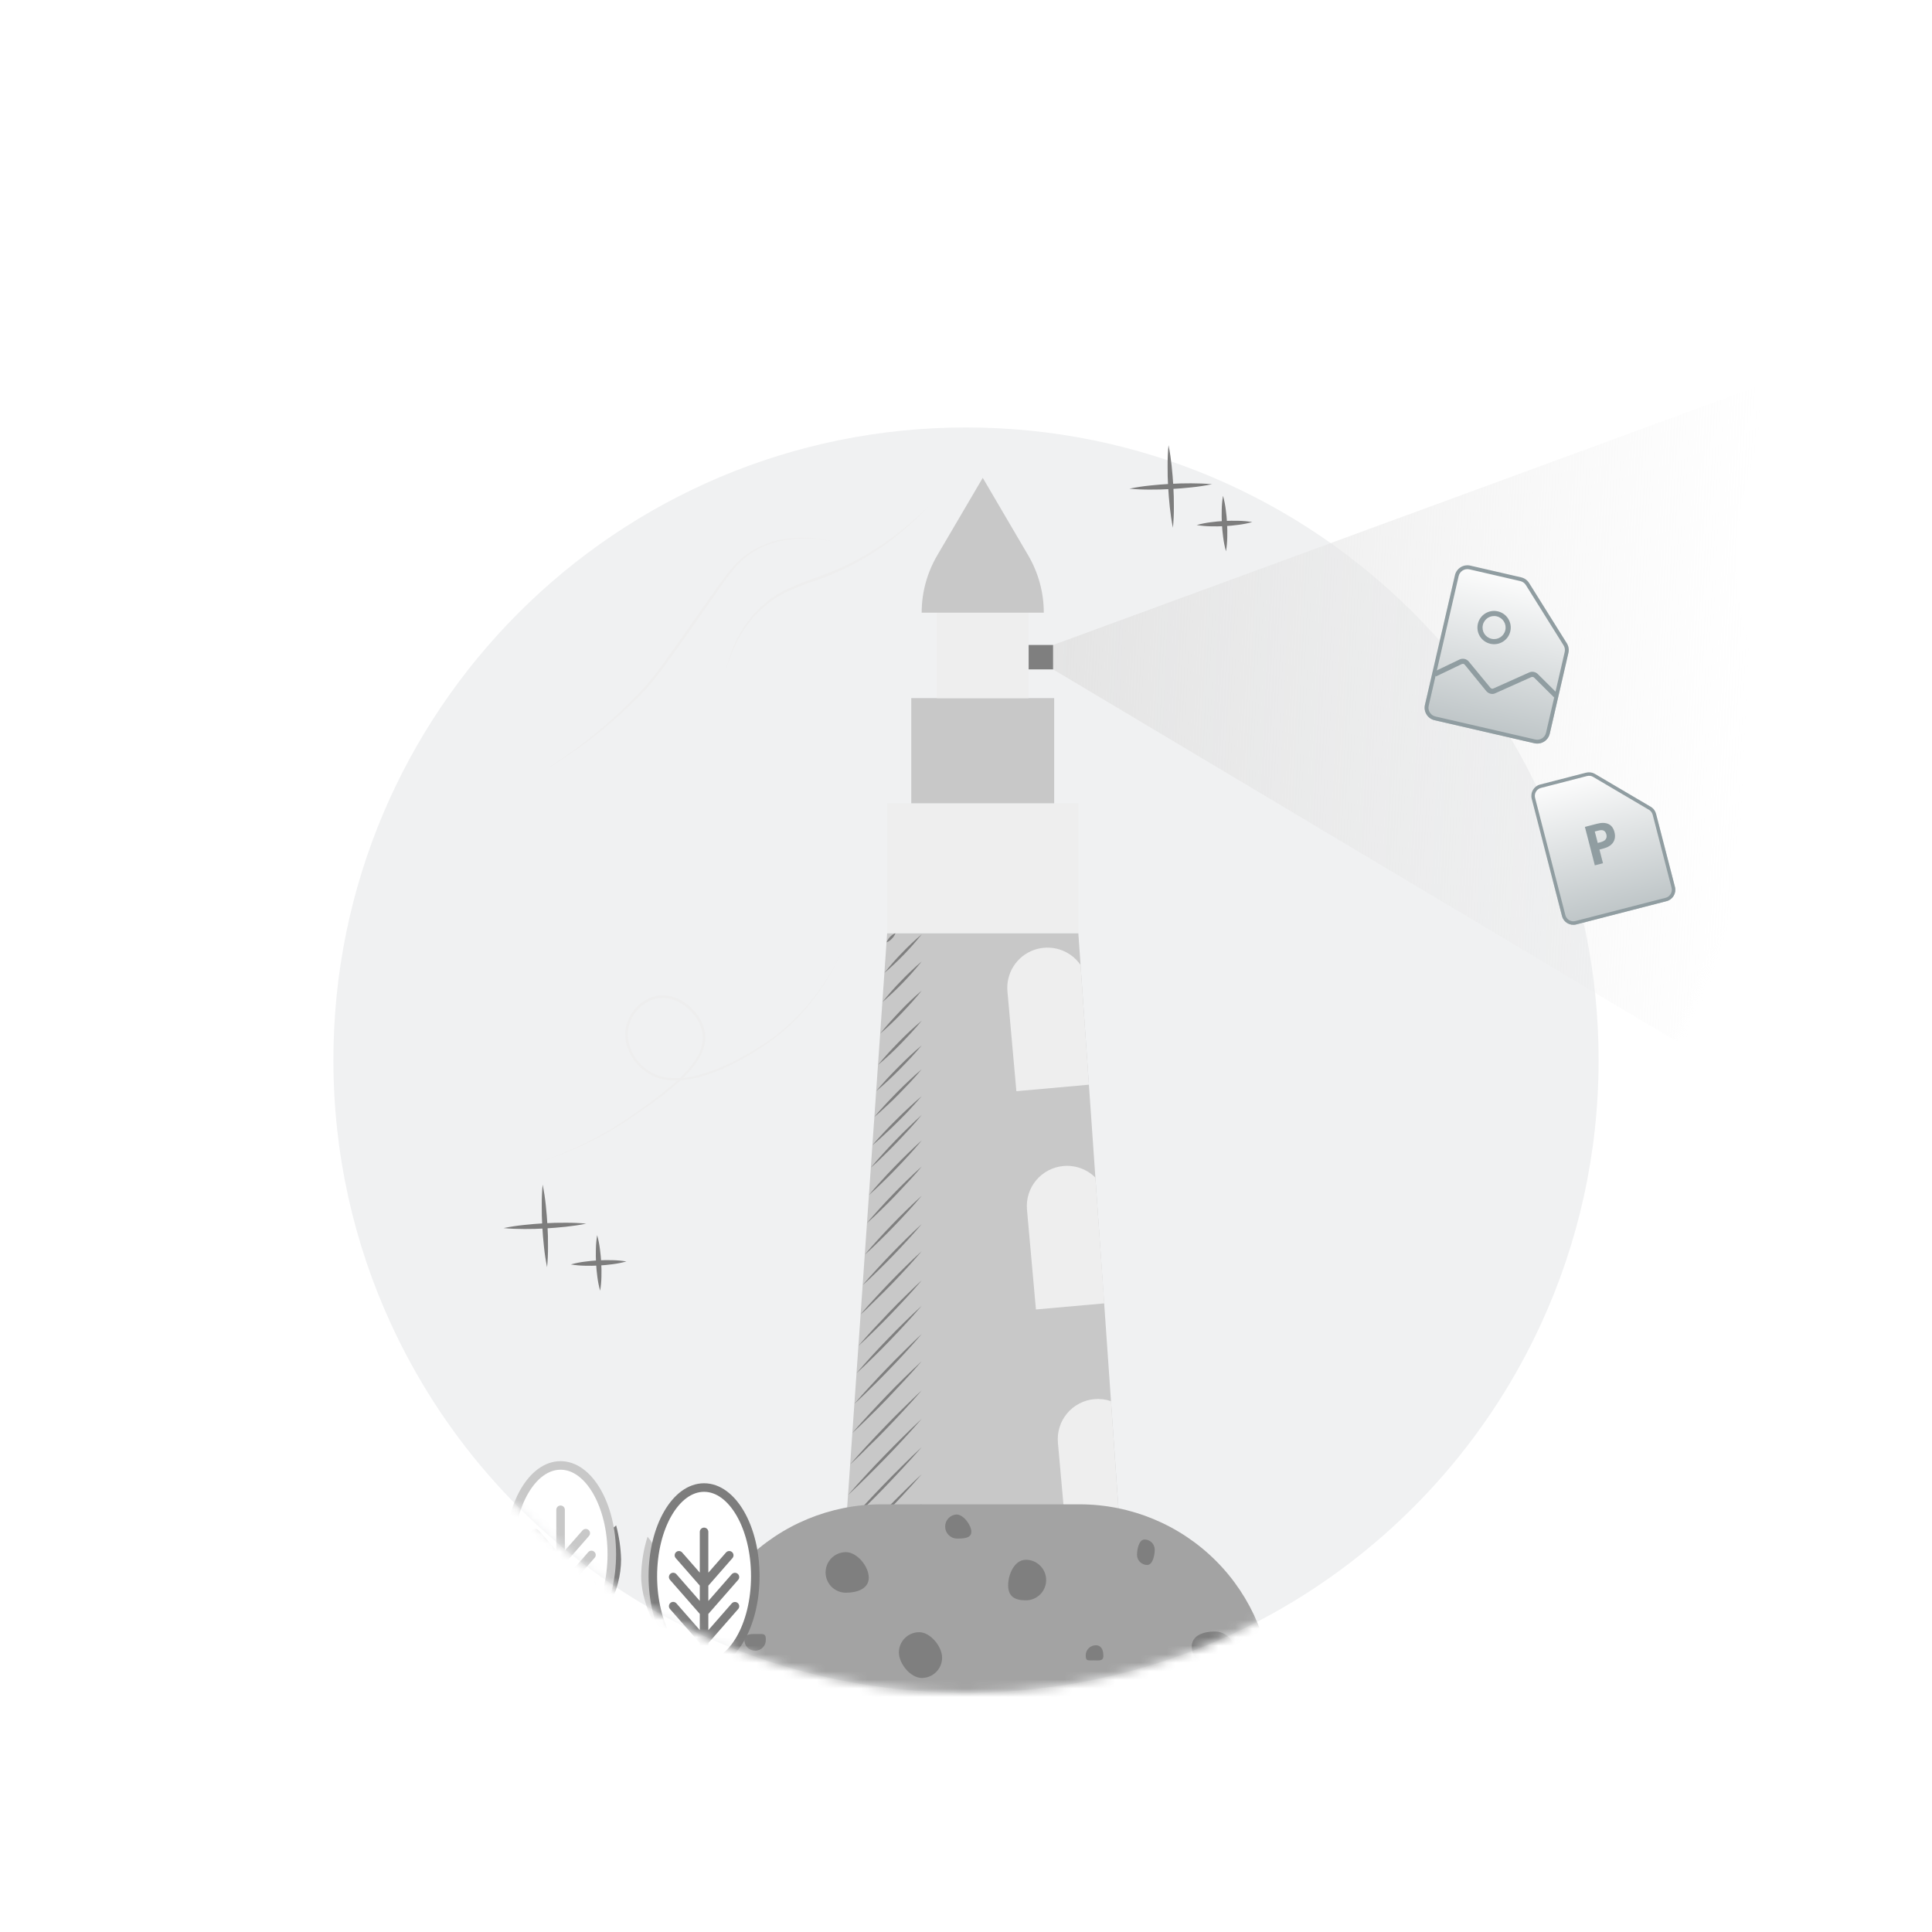 <svg viewBox="0 0 226 226" fill="none" xmlns="http://www.w3.org/2000/svg">
<path d="M187 124.002C187 134.992 184.6 145.432 180.29 154.812C168.61 180.302 142.87 198.002 113 198.002C83.13 198.002 57.39 180.302 45.71 154.812C41.4 145.432 39 134.992 39 124.002C39 83.132 72.13 50.002 113 50.002C153.87 50.002 187 83.132 187 124.002Z" fill="#F0F1F2"/>
<mask id="mask0_1526_21490" style="mask-type:alpha" maskUnits="userSpaceOnUse" x="39" y="27" width="179" height="171">
<path d="M217.5 67.5C217.5 78.49 184.6 145.43 180.29 154.81C168.61 180.3 142.87 198 113 198C83.13 198 57.39 180.3 45.71 154.81C41.4 145.43 39 78.49 39 67.5C39 26.63 72.13 27 113 27C153.87 27 217.5 26.63 217.5 67.5Z" fill="#F0F1F2"/>
</mask>
<g mask="url(#mask0_1526_21490)">
<path d="M123.188 75.448L207.501 44.5L204.2 57.104C202.741 62.677 202.735 68.53 204.181 74.106L204.967 77.148C206.619 83.524 206.368 90.243 204.245 96.478C201.937 103.262 201.848 110.604 203.993 117.442L207.501 128.616L123.188 78.304V75.448Z" fill="url(#paint0_linear_1526_21490)"/>
<path d="M132.235 196.547C123.259 198.604 113.987 199.04 104.858 197.837C103.963 197.717 103.068 197.583 102.175 197.435C101.282 197.287 100.379 197.119 99.468 196.93C98.875 196.813 98.282 196.685 97.689 196.547L97.744 195.741L97.909 193.411L98.003 192.06L98.228 188.805L98.457 185.547L98.609 183.359L98.713 181.869L98.95 178.452L99.2 174.887L99.45 171.303L99.705 167.622L99.943 164.203L100.193 160.638L100.415 157.437L100.671 153.756L100.911 150.334L101.158 146.768L101.417 143.078L101.645 139.796L101.868 136.577L102.05 133.958L102.282 130.654L102.492 127.639L102.705 124.561L102.961 120.91L103.217 117.229L103.454 113.81L103.701 110.244L103.777 109.158H126.141L131.318 183.365L132.088 194.415L132.235 196.547Z" fill="#C8C8C8"/>
<path d="M132.235 196.547C123.259 198.604 113.987 199.04 104.858 197.837C103.963 197.717 103.068 197.583 102.175 197.435C101.282 197.287 100.379 197.119 99.468 196.93C98.875 196.813 98.282 196.685 97.689 196.547L97.744 195.741L97.909 193.411L98.003 192.06L98.228 188.805L98.457 185.547L98.609 183.359C99.155 183.477 99.701 183.589 100.247 183.694C101.079 183.855 101.913 183.998 102.748 184.135C103.582 184.272 104.456 184.397 105.312 184.5C113.979 185.59 122.768 185.205 131.306 183.359L132.076 194.408L132.235 196.547Z" fill="#EEEEEE"/>
<path d="M104.754 109.152C104.665 109.396 104.522 109.618 104.337 109.8C104.162 109.992 103.945 110.142 103.704 110.238C103.797 109.996 103.939 109.776 104.119 109.589C104.299 109.403 104.515 109.254 104.754 109.152ZM107.818 109.298C106.511 110.938 105.05 112.449 103.454 113.81C104.1 112.985 104.791 112.197 105.525 111.449C106.249 110.691 107.015 109.973 107.818 109.298ZM107.818 112.468C106.433 114.191 104.893 115.784 103.216 117.226C103.902 116.36 104.633 115.53 105.406 114.741C106.17 113.942 106.975 113.184 107.818 112.468ZM107.818 115.882C107.093 116.794 106.295 117.658 105.497 118.501C104.699 119.344 103.856 120.153 102.961 120.907C103.682 119.995 104.483 119.131 105.278 118.288C106.073 117.445 106.922 116.636 107.818 115.882ZM107.818 130.423C107.367 130.98 106.904 131.512 106.414 132.042C105.924 132.571 105.446 133.091 104.952 133.605C104.459 134.119 103.953 134.627 103.43 135.126L102.68 135.859C102.412 136.1 102.154 136.346 101.883 136.577C102.105 136.297 102.342 136.03 102.571 135.756L103.286 134.959C103.762 134.427 104.255 133.909 104.748 133.395C105.241 132.881 105.744 132.373 106.271 131.874C106.798 131.375 107.276 130.898 107.818 130.423ZM107.818 133.41C107.349 133.985 106.855 134.539 106.359 135.087C105.863 135.634 105.351 136.173 104.836 136.708C104.322 137.244 103.804 137.767 103.268 138.281L102.467 139.051C102.19 139.297 101.922 139.553 101.642 139.796C101.873 139.507 102.12 139.23 102.358 138.947L103.101 138.12C103.594 137.566 104.106 137.031 104.623 136.498C105.141 135.966 105.659 135.44 106.192 134.925C106.725 134.411 107.248 133.9 107.818 133.41ZM107.818 136.456C107.327 137.064 106.816 137.624 106.295 138.193C105.774 138.762 105.251 139.318 104.721 139.872C104.191 140.426 103.649 140.97 103.095 141.503L102.263 142.303C101.98 142.561 101.7 142.826 101.411 143.078C101.651 142.774 101.907 142.491 102.157 142.199L102.927 141.341C103.439 140.769 103.969 140.216 104.502 139.662C105.034 139.108 105.573 138.564 106.128 138.032C106.682 137.499 107.248 136.964 107.818 136.456ZM107.818 139.881C107.306 140.49 106.773 141.098 106.237 141.685C105.701 142.272 105.15 142.853 104.596 143.431C104.042 144.009 103.481 144.572 102.906 145.129L102.044 145.959C101.739 146.23 101.459 146.507 101.158 146.769C101.411 146.464 101.676 146.16 101.934 145.856L102.738 144.965C103.274 144.371 103.825 143.796 104.377 143.218C104.928 142.64 105.494 142.078 106.067 141.521C106.639 140.964 107.218 140.41 107.818 139.881ZM107.818 143.191C107.288 143.83 106.734 144.444 106.173 145.059C105.613 145.673 105.047 146.276 104.474 146.869C103.902 147.462 103.317 148.052 102.72 148.63L101.828 149.494C101.523 149.774 101.219 150.06 100.914 150.334C101.176 150.012 101.453 149.704 101.724 149.388L102.556 148.475C103.113 147.867 103.685 147.258 104.258 146.665C104.83 146.072 105.415 145.482 106.009 144.904C106.603 144.326 107.197 143.742 107.818 143.191ZM107.818 146.364C107.267 147.024 106.691 147.66 106.115 148.293C105.54 148.925 104.946 149.546 104.352 150.167C103.758 150.787 103.156 151.384 102.525 151.992L101.612 152.886C101.307 153.191 101.003 153.477 100.665 153.759C100.936 153.428 101.225 153.108 101.502 152.783L102.376 151.828C102.951 151.192 103.545 150.574 104.136 149.954C104.727 149.333 105.333 148.737 105.948 148.128C106.563 147.52 107.175 146.936 107.818 146.364ZM107.818 149.78C107.245 150.462 106.648 151.122 106.052 151.776C105.455 152.43 104.833 153.075 104.224 153.714C103.615 154.353 102.985 154.985 102.349 155.603L101.392 156.531C101.066 156.835 100.747 157.139 100.415 157.444C100.698 157.1 100.996 156.771 101.286 156.434L102.181 155.448C102.79 154.791 103.399 154.149 104.008 153.51C104.617 152.871 105.248 152.238 105.884 151.621C106.52 151.003 107.154 150.367 107.818 149.78ZM107.818 152.749C107.227 153.449 106.6 154.128 105.991 154.803C105.382 155.478 104.742 156.138 104.112 156.799C103.481 157.459 102.836 158.11 102.178 158.746L101.194 159.704C100.859 160.008 100.531 160.334 100.189 160.638C100.494 160.285 100.799 159.947 101.088 159.6L102.001 158.584C102.61 157.909 103.25 157.249 103.883 156.589C104.517 155.929 105.159 155.277 105.814 154.642C106.469 154.006 107.136 153.364 107.818 152.749ZM107.818 156.056C107.209 156.777 106.572 157.477 105.933 158.186C105.293 158.895 104.642 159.567 103.99 160.248C103.338 160.93 102.671 161.599 101.995 162.259L100.981 163.248C100.634 163.57 100.296 163.899 99.943 164.215C100.247 163.853 100.552 163.503 100.872 163.145L101.828 162.098C102.464 161.398 103.116 160.717 103.771 160.035C104.425 159.354 105.089 158.685 105.765 158.025C106.441 157.364 107.114 156.692 107.818 156.056ZM107.818 159.232C107.187 159.975 106.533 160.696 105.872 161.41C105.211 162.125 104.544 162.831 103.871 163.54C103.198 164.249 102.513 164.933 101.816 165.612L100.771 166.631C100.415 166.962 100.068 167.303 99.705 167.629C100.01 167.254 100.345 166.895 100.665 166.527L101.648 165.45C102.306 164.733 102.979 164.03 103.652 163.321C104.325 162.612 105.01 161.928 105.704 161.249C106.399 160.571 107.096 159.889 107.818 159.232ZM107.818 162.646C107.166 163.409 106.49 164.151 105.808 164.891C105.126 165.63 104.438 166.357 103.743 167.081C103.049 167.805 102.342 168.517 101.612 169.211L100.549 170.272C100.18 170.616 99.821 170.966 99.45 171.304C99.772 170.92 100.11 170.549 100.442 170.169L101.456 169.058C102.135 168.316 102.83 167.592 103.524 166.868C104.218 166.144 104.925 165.432 105.64 164.739C106.356 164.045 107.075 163.324 107.818 162.646ZM107.818 165.974C107.145 166.759 106.447 167.522 105.747 168.283C105.047 169.043 104.334 169.804 103.615 170.537C102.897 171.27 102.172 172.015 101.435 172.739L100.326 173.826C99.949 174.178 99.58 174.54 99.197 174.887C99.532 174.492 99.879 174.111 100.22 173.722L101.267 172.578C101.965 171.815 102.68 171.057 103.399 170.324C104.118 169.591 104.84 168.846 105.58 168.121C106.32 167.397 107.053 166.673 107.818 165.974ZM107.818 181.909C107.044 182.797 106.246 183.664 105.446 184.528C104.645 185.392 103.829 186.234 103.009 187.089C102.19 187.944 101.365 188.775 100.531 189.602L99.273 190.843C98.847 191.248 98.426 191.662 97.994 192.06C98.378 191.613 98.776 191.181 99.166 190.74L100.363 189.441C101.164 188.577 101.983 187.734 102.799 186.879C103.615 186.025 104.444 185.194 105.278 184.367C106.112 183.539 106.944 182.712 107.818 181.909ZM97.744 195.741C98.14 195.285 98.548 194.829 98.962 194.387L100.18 193.055C101.003 192.17 101.843 191.303 102.674 190.427C103.506 189.55 104.361 188.699 105.217 187.847L106.508 186.572C106.944 186.155 107.376 185.733 107.821 185.322C107.425 185.781 107.017 186.234 106.603 186.676L105.385 188.008C104.565 188.893 103.725 189.76 102.894 190.636C102.062 191.513 101.207 192.367 100.351 193.219C99.495 194.071 98.627 194.917 97.744 195.741ZM99.468 196.931C99.66 196.703 99.858 196.477 100.055 196.255C100.253 196.033 100.445 195.805 100.665 195.586L101.883 194.266C101.894 194.254 101.908 194.244 101.923 194.237C101.938 194.23 101.954 194.227 101.971 194.226L101.877 194.266C102.833 193.237 103.813 192.228 104.8 191.224C105.293 190.722 105.799 190.232 106.301 189.739C106.804 189.246 107.315 188.766 107.824 188.288C107.364 188.82 106.91 189.35 106.423 189.867C105.936 190.384 105.476 190.907 104.992 191.415C104.026 192.437 103.052 193.45 102.056 194.442C102.031 194.465 101.999 194.478 101.965 194.479L102.059 194.439L100.78 195.693C100.57 195.902 100.351 196.103 100.135 196.301C99.918 196.499 99.687 196.73 99.468 196.931ZM102.175 197.436C102.598 196.906 103.049 196.398 103.503 195.896C103.956 195.394 104.416 194.902 104.885 194.412C105.354 193.922 105.832 193.444 106.323 192.979L107.06 192.279C107.312 192.054 107.556 191.82 107.818 191.601C107.608 191.869 107.382 192.121 107.166 192.383L106.49 193.14C106.039 193.645 105.576 194.135 105.104 194.625C104.632 195.115 104.16 195.592 103.67 196.058C103.18 196.523 102.68 196.995 102.175 197.436ZM104.858 197.825C105.269 197.243 105.728 196.696 106.228 196.188C106.718 195.67 107.249 195.192 107.818 194.762C106.982 195.918 105.985 196.95 104.858 197.825ZM107.818 169.281C107.123 170.09 106.405 170.875 105.686 171.653C104.967 172.432 104.23 173.205 103.497 173.972C102.763 174.738 102.014 175.493 101.252 176.241L100.113 177.357C99.727 177.723 99.346 178.094 98.953 178.453C99.297 178.045 99.656 177.653 100.007 177.254L101.085 176.08C101.803 175.295 102.54 174.528 103.277 173.762C104.014 172.995 104.76 172.241 105.519 171.492C106.277 170.744 107.032 170.002 107.818 169.281ZM107.818 172.454C107.102 173.281 106.365 174.087 105.625 174.887C104.885 175.687 104.13 176.478 103.375 177.266C102.62 178.054 101.852 178.83 101.073 179.596L99.903 180.743C99.507 181.118 99.115 181.501 98.713 181.869C99.066 181.452 99.434 181.051 99.797 180.652L100.905 179.435C101.642 178.629 102.397 177.841 103.156 177.056C103.914 176.271 104.678 175.493 105.458 174.726C106.237 173.959 107.014 173.184 107.818 172.454ZM98.457 185.547C99.191 184.695 99.949 183.868 100.713 183.046C101.478 182.225 102.236 181.41 103.028 180.613C103.819 179.816 104.593 179.006 105.394 178.218L106.594 177.038C107.002 176.652 107.404 176.259 107.812 175.879C107.446 176.305 107.066 176.719 106.694 177.141L105.561 178.355C104.8 179.183 104.023 179.992 103.247 180.789C102.47 181.586 101.679 182.395 100.881 183.183C100.083 183.971 99.282 184.783 98.457 185.547ZM98.228 188.805C98.981 187.935 99.751 187.089 100.54 186.247C101.328 185.404 102.123 184.58 102.912 183.746C103.701 182.912 104.52 182.103 105.348 181.294L106.566 180.077C106.986 179.682 107.394 179.28 107.821 178.891C107.446 179.329 107.056 179.752 106.676 180.181L105.506 181.449C104.724 182.289 103.923 183.113 103.134 183.947C102.345 184.78 101.529 185.593 100.698 186.399C99.867 187.205 99.072 188.023 98.228 188.805ZM107.818 128.227C107.379 128.75 106.904 129.246 106.457 129.748C106.009 130.25 105.519 130.727 105.041 131.205C104.562 131.683 104.075 132.157 103.573 132.613L102.824 133.301C102.565 133.52 102.315 133.751 102.05 133.964C102.266 133.699 102.495 133.453 102.717 133.194L103.408 132.449C103.871 131.95 104.346 131.47 104.827 130.992C105.308 130.514 105.793 130.04 106.292 129.583C106.792 129.127 107.291 128.659 107.818 128.227ZM107.818 125.081C107.401 125.589 106.959 126.076 106.514 126.557C106.07 127.037 105.601 127.509 105.156 127.974C104.712 128.44 104.243 128.887 103.749 129.343L103.025 130.009C102.778 130.225 102.537 130.447 102.282 130.654C102.486 130.399 102.708 130.155 102.921 129.906L103.582 129.179C104.023 128.695 104.495 128.227 104.94 127.761C105.385 127.296 105.869 126.849 106.35 126.392C106.831 125.936 107.312 125.501 107.818 125.081ZM107.818 122.288C107.014 123.265 106.146 124.175 105.263 125.072C104.38 125.969 103.463 126.833 102.492 127.64C103.293 126.663 104.16 125.75 105.047 124.856C105.933 123.962 106.843 123.095 107.818 122.288ZM107.818 119.401C107.05 120.344 106.216 121.227 105.382 122.088C104.547 122.949 103.655 123.785 102.717 124.561C103.481 123.618 104.316 122.736 105.153 121.875C105.991 121.014 106.88 120.177 107.818 119.401Z" fill="#7F7F7F"/>
<path d="M103.768 93.965H126.144V109.151H103.768V93.965Z" fill="#EEEEEE"/>
<path d="M106.596 81.662H123.314V93.965H106.596V81.662Z" fill="#C8C8C8"/>
<path d="M109.584 69.232H120.328V81.663H109.584V69.232Z" fill="#EEEEEE"/>
<path d="M122.094 71.67H107.814C107.815 69.31 108.446 66.992 109.642 64.956L114.959 55.897L120.272 64.956C121.468 66.992 122.099 69.31 122.1 71.67H122.094Z" fill="#C8C8C8"/>
<path d="M126.403 112.884C125.815 112.029 124.959 111.393 123.97 111.075C122.982 110.758 121.916 110.776 120.938 111.127C119.961 111.478 119.127 112.143 118.568 113.017C118.009 113.891 117.755 114.926 117.846 115.96L118.894 127.645L127.381 126.884L126.403 112.884ZM128.136 137.751C127.65 137.265 127.063 136.892 126.417 136.658C125.771 136.425 125.081 136.335 124.397 136.397C123.782 136.452 123.183 136.628 122.636 136.914C122.089 137.2 121.604 137.591 121.208 138.064C120.812 138.538 120.513 139.084 120.329 139.673C120.145 140.262 120.078 140.881 120.133 141.496L121.181 153.178L129.175 152.466L128.136 137.751ZM129.96 163.904C129.336 163.689 128.672 163.609 128.014 163.667C127.399 163.722 126.801 163.897 126.254 164.184C125.707 164.47 125.221 164.861 124.826 165.334C124.43 165.807 124.131 166.354 123.947 166.943C123.762 167.532 123.696 168.151 123.751 168.766L124.799 180.447L131.072 179.888L129.96 163.904Z" fill="#EEEEEE"/>
<path d="M120.328 75.447H123.188V78.304H120.328V75.447Z" fill="#7F7F7F"/>
<path d="M63.68 90.096C66.884 88.085 69.884 85.767 72.636 83.175C73.325 82.53 73.988 81.857 74.649 81.185C74.954 80.838 75.307 80.504 75.612 80.151C75.916 79.798 76.221 79.43 76.504 79.059C77.652 77.565 78.739 76.016 79.829 74.471L83.1 69.835C83.648 69.065 84.193 68.289 84.762 67.532C85.32 66.762 85.953 66.049 86.65 65.402C88.103 64.14 89.891 63.326 91.797 63.057C93.682 62.794 95.6 62.897 97.446 63.361C95.599 62.949 93.691 62.889 91.821 63.185C89.956 63.473 88.215 64.294 86.806 65.548C86.135 66.203 85.524 66.916 84.979 67.678C84.418 68.435 83.879 69.199 83.334 69.987L80.076 74.644C78.98 76.187 77.886 77.729 76.726 79.229C76.421 79.6 76.138 79.971 75.812 80.33C75.487 80.689 75.161 81.021 74.835 81.368C74.171 82.043 73.495 82.709 72.792 83.345C71.398 84.628 69.939 85.838 68.419 86.968C66.896 88.094 65.314 89.138 63.68 90.096ZM84.948 78.268C85.251 76.987 85.707 75.747 86.306 74.575C86.915 73.399 87.694 72.32 88.618 71.371C89.545 70.419 90.627 69.63 91.818 69.038C93.007 68.475 94.227 67.982 95.472 67.559C96.709 67.13 97.919 66.631 99.099 66.066C100.274 65.492 101.414 64.849 102.513 64.14C103.617 63.436 104.678 62.668 105.692 61.84C106.715 61.019 107.684 60.133 108.628 59.221C106.838 61.148 104.832 62.864 102.65 64.335C100.453 65.797 98.081 66.976 95.588 67.845C94.344 68.256 93.124 68.736 91.934 69.284C90.767 69.861 89.699 70.621 88.773 71.535C86.912 73.358 85.676 75.755 84.948 78.268ZM62.584 136.093C65.533 135.15 68.37 133.887 71.044 132.327C72.377 131.548 73.659 130.687 74.914 129.78C76.169 128.874 77.417 127.955 78.587 126.963C79.172 126.464 79.727 125.931 80.249 125.366C80.774 124.814 81.231 124.201 81.611 123.541C81.986 122.892 82.195 122.161 82.22 121.411C82.204 120.657 81.983 119.921 81.58 119.282C80.794 118.007 79.491 116.982 78.002 116.766C77.259 116.667 76.504 116.801 75.84 117.149C75.174 117.5 74.605 118.01 74.183 118.634C73.765 119.248 73.511 119.959 73.446 120.7C73.42 121.072 73.442 121.446 73.51 121.813C73.587 122.181 73.702 122.54 73.854 122.884C74.161 123.575 74.608 124.194 75.166 124.704C75.724 125.214 76.382 125.603 77.097 125.847C78.547 126.309 80.143 126.151 81.608 125.78C83.095 125.383 84.536 124.827 85.904 124.122C87.278 123.431 88.602 122.645 89.866 121.77C91.132 120.888 92.309 119.885 93.38 118.774C95.529 116.539 97.275 113.951 98.542 111.123C97.315 113.976 95.605 116.596 93.487 118.868C92.419 119.994 91.243 121.013 89.976 121.91C88.706 122.805 87.376 123.611 85.996 124.323C84.621 125.05 83.17 125.623 81.668 126.029C80.91 126.226 80.133 126.345 79.351 126.385C78.56 126.429 77.767 126.335 77.009 126.106C76.255 125.85 75.562 125.443 74.973 124.908C74.384 124.373 73.912 123.722 73.586 122.996C73.424 122.632 73.3 122.252 73.218 121.862C73.143 121.471 73.117 121.072 73.142 120.675C73.214 119.875 73.494 119.107 73.955 118.448C74.405 117.785 75.013 117.242 75.724 116.87C76.443 116.496 77.26 116.354 78.063 116.465C78.853 116.588 79.601 116.901 80.243 117.378C80.883 117.85 81.425 118.442 81.839 119.121C82.265 119.801 82.497 120.585 82.512 121.387C82.482 122.185 82.255 122.964 81.851 123.654C81.072 125.032 79.924 126.124 78.748 127.134C77.573 128.144 76.312 129.041 75.033 129.93C73.775 130.835 72.47 131.676 71.126 132.448C68.421 133.973 65.556 135.195 62.584 136.093Z" fill="#EEEEEE"/>
<path d="M136.69 52.08C136.857 52.877 136.967 53.677 137.055 54.477C137.143 55.277 137.204 56.084 137.253 56.887C137.302 57.69 137.32 58.496 137.317 59.302C137.322 60.115 137.285 60.927 137.207 61.736C137.04 60.936 136.93 60.136 136.842 59.336C136.754 58.535 136.693 57.729 136.644 56.926C136.595 56.123 136.577 55.317 136.583 54.511C136.577 53.699 136.613 52.888 136.69 52.08Z" fill="#7D7D7D"/>
<path d="M141.778 56.644C140.984 56.807 140.182 56.93 139.375 57.012C138.574 57.103 137.77 57.158 136.963 57.207C136.156 57.255 135.353 57.277 134.546 57.271C133.732 57.276 132.919 57.241 132.109 57.164C132.904 57.001 133.705 56.878 134.512 56.796C135.313 56.705 136.117 56.65 136.924 56.601C137.731 56.553 138.535 56.534 139.342 56.537C140.149 56.541 140.965 56.562 141.778 56.644ZM143.063 57.995C143.211 58.522 143.319 59.06 143.386 59.604C143.459 60.145 143.514 60.684 143.541 61.225C143.569 61.767 143.578 62.308 143.562 62.853C143.553 63.401 143.504 63.949 143.413 64.49C143.265 63.962 143.156 63.424 143.087 62.88C143.014 62.339 142.963 61.8 142.932 61.259C142.902 60.717 142.899 60.176 142.914 59.631C142.923 59.083 142.973 58.536 143.063 57.995Z" fill="#7D7D7D"/>
<path d="M146.489 61.069C145.959 61.216 145.42 61.324 144.875 61.391C144.336 61.467 143.797 61.519 143.255 61.546C142.713 61.574 142.168 61.583 141.625 61.567C141.075 61.558 140.527 61.508 139.984 61.418C140.514 61.272 141.053 61.163 141.598 61.093C142.137 61.02 142.679 60.968 143.221 60.941C143.763 60.913 144.305 60.904 144.85 60.919C145.399 60.928 145.947 60.978 146.489 61.069ZM63.476 138.573C63.639 139.367 63.762 140.168 63.844 140.974C63.936 141.774 63.99 142.58 64.042 143.383C64.094 144.186 64.109 144.992 64.103 145.799C64.11 146.611 64.075 147.424 63.996 148.232C63.833 147.439 63.711 146.638 63.631 145.832C63.54 145.032 63.482 144.229 63.433 143.426C63.384 142.623 63.366 141.816 63.372 141.007C63.365 140.195 63.4 139.382 63.476 138.573Z" fill="#7D7D7D"/>
<path d="M68.575 143.139C67.777 143.306 66.976 143.416 66.172 143.504C65.368 143.592 64.564 143.653 63.76 143.702C62.956 143.75 62.149 143.769 61.342 143.766C60.535 143.762 59.725 143.741 58.906 143.659C59.7 143.496 60.502 143.373 61.309 143.291C62.11 143.2 62.914 143.142 63.718 143.093C64.522 143.045 65.329 143.026 66.139 143.032C66.952 143.027 67.765 143.062 68.575 143.139ZM69.854 144.487C70 145.016 70.108 145.554 70.177 146.099C70.25 146.637 70.302 147.179 70.332 147.72C70.362 148.262 70.368 148.803 70.353 149.348C70.344 149.896 70.294 150.443 70.204 150.985C70.054 150.456 69.945 149.917 69.878 149.372C69.805 148.834 69.75 148.292 69.723 147.751C69.695 147.209 69.689 146.668 69.705 146.123C69.714 145.575 69.764 145.028 69.854 144.487Z" fill="#7D7D7D"/>
<path d="M73.278 147.561C72.748 147.707 72.209 147.815 71.664 147.884C71.125 147.957 70.583 148.009 70.041 148.039C69.499 148.07 68.957 148.076 68.412 148.06C67.863 148.051 67.315 148.001 66.773 147.911C67.302 147.762 67.842 147.653 68.387 147.586C68.926 147.513 69.469 147.458 70.01 147.431C70.553 147.403 71.095 147.397 71.64 147.412C72.189 147.421 72.736 147.471 73.278 147.561ZM195.602 132.664C195.769 133.461 195.879 134.264 195.967 135.064C196.056 135.864 196.117 136.671 196.165 137.474C196.214 138.277 196.232 139.083 196.229 139.889C196.234 140.702 196.197 141.514 196.12 142.323C195.952 141.526 195.842 140.726 195.754 139.923C195.666 139.12 195.605 138.319 195.556 137.516C195.507 136.713 195.489 135.907 195.495 135.083C195.49 134.275 195.526 133.468 195.602 132.664Z" fill="#7D7D7D"/>
<path d="M200.692 137.231C199.894 137.398 199.093 137.507 198.289 137.596C197.485 137.684 196.685 137.745 195.878 137.793C195.071 137.842 194.267 137.863 193.46 137.857C192.646 137.863 191.833 137.827 191.023 137.751C191.818 137.588 192.62 137.465 193.426 137.383C194.227 137.291 195.031 137.234 195.838 137.185C196.645 137.136 197.449 137.118 198.256 137.124C199.069 137.119 199.882 137.154 200.692 137.231ZM201.977 138.578C202.124 139.107 202.232 139.646 202.3 140.191C202.373 140.729 202.428 141.271 202.455 141.812C202.483 142.354 202.492 142.895 202.477 143.44C202.468 143.988 202.418 144.535 202.327 145.076C202.179 144.548 202.07 144.009 202.001 143.464C201.928 142.926 201.877 142.387 201.846 141.846C201.816 141.304 201.813 140.76 201.828 140.215C201.837 139.667 201.887 139.119 201.977 138.578Z" fill="#7D7D7D"/>
<path d="M205.403 141.653C204.874 141.801 204.334 141.909 203.789 141.976C203.25 142.049 202.711 142.104 202.169 142.131C201.627 142.158 201.082 142.167 200.54 142.152C199.99 142.143 199.441 142.093 198.898 142.003C199.428 141.855 199.967 141.746 200.512 141.678C201.051 141.605 201.593 141.55 202.136 141.522C202.678 141.495 203.22 141.489 203.765 141.504C204.314 141.513 204.861 141.563 205.403 141.653Z" fill="#7D7D7D"/>
<path d="M103.115 175.971H126.277C132.259 175.971 137.995 178.344 142.225 182.57C146.454 186.795 148.83 192.526 148.83 198.501H80.562C80.562 192.526 82.939 186.795 87.168 182.57C91.398 178.344 97.134 175.971 103.115 175.971Z" fill="#A3A3A3"/>
<path d="M89.586 191.784C89.594 191.953 89.568 192.123 89.509 192.282C89.45 192.441 89.359 192.587 89.242 192.71C89.124 192.833 88.983 192.931 88.827 192.997C88.671 193.064 88.503 193.099 88.333 193.099C88.163 193.099 87.995 193.064 87.838 192.997C87.682 192.931 87.541 192.833 87.424 192.71C87.307 192.587 87.216 192.441 87.157 192.282C87.097 192.123 87.071 191.953 87.08 191.784C87.08 191.093 87.945 191.139 88.639 191.139C89.333 191.139 89.586 191.093 89.586 191.784ZM101.627 184.547C101.627 185.858 100.259 186.311 98.95 186.311C98.32 186.311 97.716 186.061 97.27 185.616C96.825 185.171 96.575 184.567 96.575 183.938C96.575 183.309 96.825 182.705 97.27 182.26C97.716 181.815 98.32 181.565 98.95 181.565C100.259 181.565 101.627 183.238 101.627 184.547ZM122.377 184.829C122.377 185.459 122.127 186.062 121.681 186.507C121.236 186.952 120.632 187.202 120.002 187.202C118.692 187.202 117.931 186.749 117.931 185.438C117.931 184.127 118.692 182.457 120.002 182.457C120.632 182.457 121.236 182.707 121.681 183.152C122.127 183.597 122.377 184.2 122.377 184.829ZM144.464 193.22C144.464 194.531 143.097 194.984 141.784 194.984C141.472 194.984 141.163 194.923 140.875 194.804C140.587 194.684 140.325 194.509 140.105 194.289C139.884 194.069 139.709 193.807 139.59 193.519C139.47 193.231 139.409 192.923 139.409 192.611C139.409 191.303 140.779 190.85 142.089 190.85C142.718 190.85 143.322 191.099 143.767 191.544C144.213 191.988 144.463 192.591 144.464 193.22ZM110.205 193.91C110.205 194.222 110.144 194.53 110.024 194.818C109.905 195.106 109.73 195.368 109.509 195.588C109.289 195.808 109.027 195.983 108.739 196.103C108.451 196.222 108.142 196.283 107.83 196.283C106.517 196.283 105.15 194.613 105.15 193.302C105.15 192.673 105.4 192.069 105.846 191.624C106.291 191.179 106.895 190.929 107.525 190.929C108.835 190.929 110.205 192.602 110.205 193.91ZM129.07 193.694C129.07 194.348 128.54 194.224 127.883 194.224C127.225 194.224 127.003 194.303 127.003 193.646C127.003 193.331 127.127 193.03 127.349 192.808C127.571 192.585 127.873 192.46 128.187 192.459C128.845 192.459 129.07 193.037 129.07 193.694ZM135.076 181.273C135.076 181.927 134.847 183.065 134.192 183.065C133.878 183.065 133.576 182.94 133.354 182.719C133.131 182.497 133.006 182.196 133.005 181.882C133.005 181.224 133.233 180.087 133.888 180.087C134.203 180.087 134.505 180.212 134.728 180.434C134.95 180.657 135.076 180.958 135.076 181.273ZM113.625 179.18C113.625 179.959 112.687 179.98 111.907 179.98C111.544 179.963 111.202 179.807 110.951 179.545C110.7 179.282 110.56 178.933 110.56 178.57C110.56 178.207 110.7 177.858 110.951 177.596C111.202 177.333 111.544 177.177 111.907 177.16C112.687 177.16 113.625 178.401 113.625 179.18Z" fill="#7F7F7F"/>
<path d="M78.279 192.652C79.131 190.687 78.489 189.482 78.489 188.089C78.489 185.16 77.508 181.841 75.748 179.76C75.277 181.251 75.025 182.802 75.002 184.366C75.011 187.289 76.531 190.566 78.279 192.652Z" fill="#C8C8C8"/>
<path d="M82.36 194.755C85.67 194.755 88.353 190.111 88.353 184.382C88.353 178.652 85.67 174.008 82.36 174.008C79.05 174.008 76.367 178.652 76.367 184.382C76.367 190.111 79.05 194.755 82.36 194.755Z" fill="white"/>
<path d="M67.659 188.412C67.659 189.568 67.19 190.492 67.833 192.062C70.574 189.869 72.653 186.188 72.653 182.394C72.616 181.058 72.422 179.731 72.075 178.439C69.304 180.609 67.659 184.618 67.659 188.412Z" fill="#7D7D7D"/>
<path d="M65.575 192.169C68.885 192.169 71.568 187.525 71.568 181.796C71.568 176.066 68.885 171.422 65.575 171.422C62.265 171.422 59.582 176.066 59.582 181.796C59.582 187.525 62.265 192.169 65.575 192.169Z" fill="white"/>
<path d="M65.575 192.169C68.885 192.169 71.568 187.525 71.568 181.796C71.568 176.066 68.885 171.422 65.575 171.422C62.265 171.422 59.582 176.066 59.582 181.796C59.582 187.525 62.265 192.169 65.575 192.169Z" stroke="#C8C8C8" stroke-miterlimit="10"/>
<path d="M65.575 176.611V198.5M65.575 182.705L62.639 179.349M65.575 186.015L61.963 181.889M65.575 189.425L61.963 185.3M65.575 182.711L68.519 179.349M65.575 186.021L69.186 181.896M65.575 189.431L69.186 185.306" stroke="#C8C8C8" stroke-linecap="round" stroke-linejoin="round"/>
<path d="M82.36 194.755C85.67 194.755 88.353 190.111 88.353 184.382C88.353 178.652 85.67 174.008 82.36 174.008C79.05 174.008 76.367 178.652 76.367 184.382C76.367 190.111 79.05 194.755 82.36 194.755Z" stroke="#7D7D7D" stroke-linecap="round" stroke-linejoin="round"/>
<path d="M82.36 179.197V198.5M82.36 185.291L79.421 181.935M82.36 188.601L78.748 184.475M82.36 192.011L78.748 187.886M82.36 185.3L85.304 181.935M82.36 188.607L85.971 184.481M82.36 192.02L85.971 187.895" stroke="#7D7D7D" stroke-linecap="round" stroke-linejoin="round"/>
<g clip-path="url(#clip0_1526_21490)" filter="url(#filter0_d_1526_21490)">
<path d="M179.49 80.943L167.81 78.249C167.007 78.064 166.501 77.256 166.687 76.454L170.192 61.285C170.378 60.483 171.186 59.978 171.989 60.163L177.932 61.533C178.326 61.624 178.657 61.854 178.87 62.196L183.284 69.251C183.497 69.592 183.559 69.99 183.468 70.384L181.287 79.821C181.101 80.623 180.293 81.128 179.49 80.943Z" fill="url(#paint1_linear_1526_21490)"/>
<path fill-rule="evenodd" clip-rule="evenodd" d="M167.911 77.812L179.591 80.505C180.152 80.635 180.719 80.281 180.849 79.72L183.03 70.283C183.095 70.001 183.05 69.725 182.902 69.489L178.489 62.434C178.341 62.197 178.113 62.036 177.83 61.971L171.888 60.6C171.327 60.471 170.76 60.825 170.63 61.386L167.125 76.555C166.995 77.115 167.35 77.682 167.911 77.812ZM167.81 78.249L179.49 80.943C180.293 81.128 181.101 80.623 181.287 79.821L183.468 70.384C183.559 69.99 183.497 69.592 183.284 69.251L178.87 62.196C178.657 61.854 178.326 61.624 177.932 61.533L171.989 60.163C171.186 59.978 170.378 60.483 170.192 61.285L166.687 76.454C166.501 77.256 167.007 78.064 167.81 78.249Z" fill="#909DA1"/>
<path d="M174.369 75.153C174.179 75.109 174.003 75.007 173.869 74.853L171.352 71.769C171.27 71.657 171.124 71.624 170.987 71.684L167.96 73.137L167.7 72.601L170.727 71.148C171.105 70.974 171.547 71.061 171.811 71.383L174.345 74.456C174.431 74.552 174.573 74.601 174.696 74.537L178.882 72.66C179.224 72.509 179.622 72.585 179.885 72.845L182.224 75.167L181.803 75.592L179.463 73.27C179.375 73.189 179.243 73.158 179.124 73.208L174.938 75.084C174.762 75.182 174.559 75.197 174.369 75.153ZM174.336 69.307C173.284 69.065 172.633 68.023 172.876 66.973C173.118 65.923 174.161 65.272 175.212 65.515C176.263 65.757 176.915 66.799 176.672 67.849C176.429 68.899 175.387 69.55 174.336 69.307ZM175.077 66.098C174.347 65.93 173.628 66.379 173.46 67.108C173.291 67.837 173.74 68.555 174.47 68.724C175.2 68.892 175.919 68.443 176.088 67.714C176.256 66.985 175.807 66.267 175.077 66.098Z" fill="#909DA1"/>
</g>
<g clip-path="url(#clip1_1526_21490)" filter="url(#filter1_d_1526_21490)">
<path d="M194.951 99.414L184.381 102.139C183.654 102.327 182.907 101.886 182.719 101.16L179.173 87.433C178.985 86.707 179.427 85.96 180.153 85.773L185.531 84.386C185.887 84.294 186.252 84.341 186.567 84.527L193.1 88.376C193.416 88.562 193.633 88.858 193.725 89.214L195.931 97.754C196.119 98.48 195.677 99.227 194.951 99.414Z" fill="url(#paint2_linear_1526_21490)"/>
<path d="M188.856 91.332C188.981 91.817 188.919 92.225 188.686 92.565C188.454 92.905 188.053 93.134 187.504 93.275L187.099 93.38L187.513 94.98L186.559 95.226L185.396 90.727L186.821 90.359C187.369 90.218 187.805 90.232 188.153 90.394C188.502 90.556 188.737 90.873 188.856 91.332ZM186.899 92.606L187.213 92.525C187.5 92.451 187.709 92.341 187.822 92.186C187.935 92.031 187.97 91.84 187.912 91.617C187.854 91.394 187.745 91.24 187.6 91.166C187.456 91.091 187.246 91.089 186.985 91.157L186.554 91.268L186.899 92.606Z" fill="#909DA1"/>
<path fill-rule="evenodd" clip-rule="evenodd" d="M184.279 101.743L194.849 99.019C195.356 98.888 195.666 98.363 195.535 97.856L193.329 89.316C193.263 89.061 193.111 88.857 192.892 88.728L186.36 84.879C186.141 84.751 185.888 84.716 185.633 84.782L180.256 86.169C179.748 86.299 179.438 86.824 179.569 87.331L183.115 101.058C183.246 101.565 183.771 101.874 184.279 101.743ZM184.381 102.139L194.951 99.414C195.677 99.227 196.119 98.48 195.931 97.754L193.725 89.214C193.633 88.858 193.416 88.562 193.1 88.376L186.567 84.527C186.252 84.341 185.887 84.294 185.531 84.386L180.153 85.773C179.427 85.96 178.985 86.707 179.173 87.433L182.719 101.16C182.907 101.886 183.654 102.327 184.381 102.139Z" fill="#909DA1"/>
</g>
</g>
<defs>
<filter id="filter0_d_1526_21490" x="152.238" y="53.062" width="47.002" height="46.98" filterUnits="userSpaceOnUse" color-interpolation-filters="sRGB">
<feFlood flood-opacity="0" result="BackgroundImageFix"/>
<feColorMatrix in="SourceAlpha" type="matrix" values="0 0 0 0 0 0 0 0 0 0 0 0 0 0 0 0 0 0 127 0" result="hardAlpha"/>
<feOffset dy="6"/>
<feGaussianBlur stdDeviation="6"/>
<feComposite in2="hardAlpha" operator="out"/>
<feColorMatrix type="matrix" values="0 0 0 0 0.58 0 0 0 0 0.639 0 0 0 0 0.722 0 0 0 0.15 0"/>
<feBlend mode="normal" in2="BackgroundImageFix" result="effect1_dropShadow_1526_21490"/>
<feBlend mode="normal" in="SourceGraphic" in2="effect1_dropShadow_1526_21490" result="shape"/>
</filter>
<filter id="filter1_d_1526_21490" x="164.914" y="75.967" width="45.275" height="45.254" filterUnits="userSpaceOnUse" color-interpolation-filters="sRGB">
<feFlood flood-opacity="0" result="BackgroundImageFix"/>
<feColorMatrix in="SourceAlpha" type="matrix" values="0 0 0 0 0 0 0 0 0 0 0 0 0 0 0 0 0 0 127 0" result="hardAlpha"/>
<feOffset dy="6"/>
<feGaussianBlur stdDeviation="6"/>
<feComposite in2="hardAlpha" operator="out"/>
<feColorMatrix type="matrix" values="0 0 0 0 0.58 0 0 0 0 0.639 0 0 0 0 0.722 0 0 0 0.15 0"/>
<feBlend mode="normal" in2="BackgroundImageFix" result="effect1_dropShadow_1526_21490"/>
<feBlend mode="normal" in="SourceGraphic" in2="effect1_dropShadow_1526_21490" result="shape"/>
</filter>
<linearGradient id="paint0_linear_1526_21490" x1="121.61" y1="76.715" x2="204.488" y2="80.486" gradientUnits="userSpaceOnUse">
<stop stop-color="#E4E4E4"/>
<stop offset="1" stop-color="#EBEBEB" stop-opacity="0"/>
</linearGradient>
<linearGradient id="paint1_linear_1526_21490" x1="177.829" y1="61.51" x2="173.658" y2="79.598" gradientUnits="userSpaceOnUse">
<stop stop-color="#FDFDFD"/>
<stop offset="1" stop-color="#BEC5C7"/>
</linearGradient>
<linearGradient id="paint2_linear_1526_21490" x1="185.438" y1="84.41" x2="189.658" y2="100.779" gradientUnits="userSpaceOnUse">
<stop stop-color="#FDFDFD"/>
<stop offset="1" stop-color="#BEC5C7"/>
</linearGradient>
<clipPath id="clip0_1526_21490">
<rect width="19.179" height="19.162" fill="white" transform="matrix(0.974 0.225 -0.225 0.974 168.553 59.062)"/>
</clipPath>
<clipPath id="clip1_1526_21490">
<rect width="17.464" height="17.449" fill="white" transform="matrix(0.968 -0.25 0.25 0.968 176.914 86.326)"/>
</clipPath>
</defs>
</svg>
